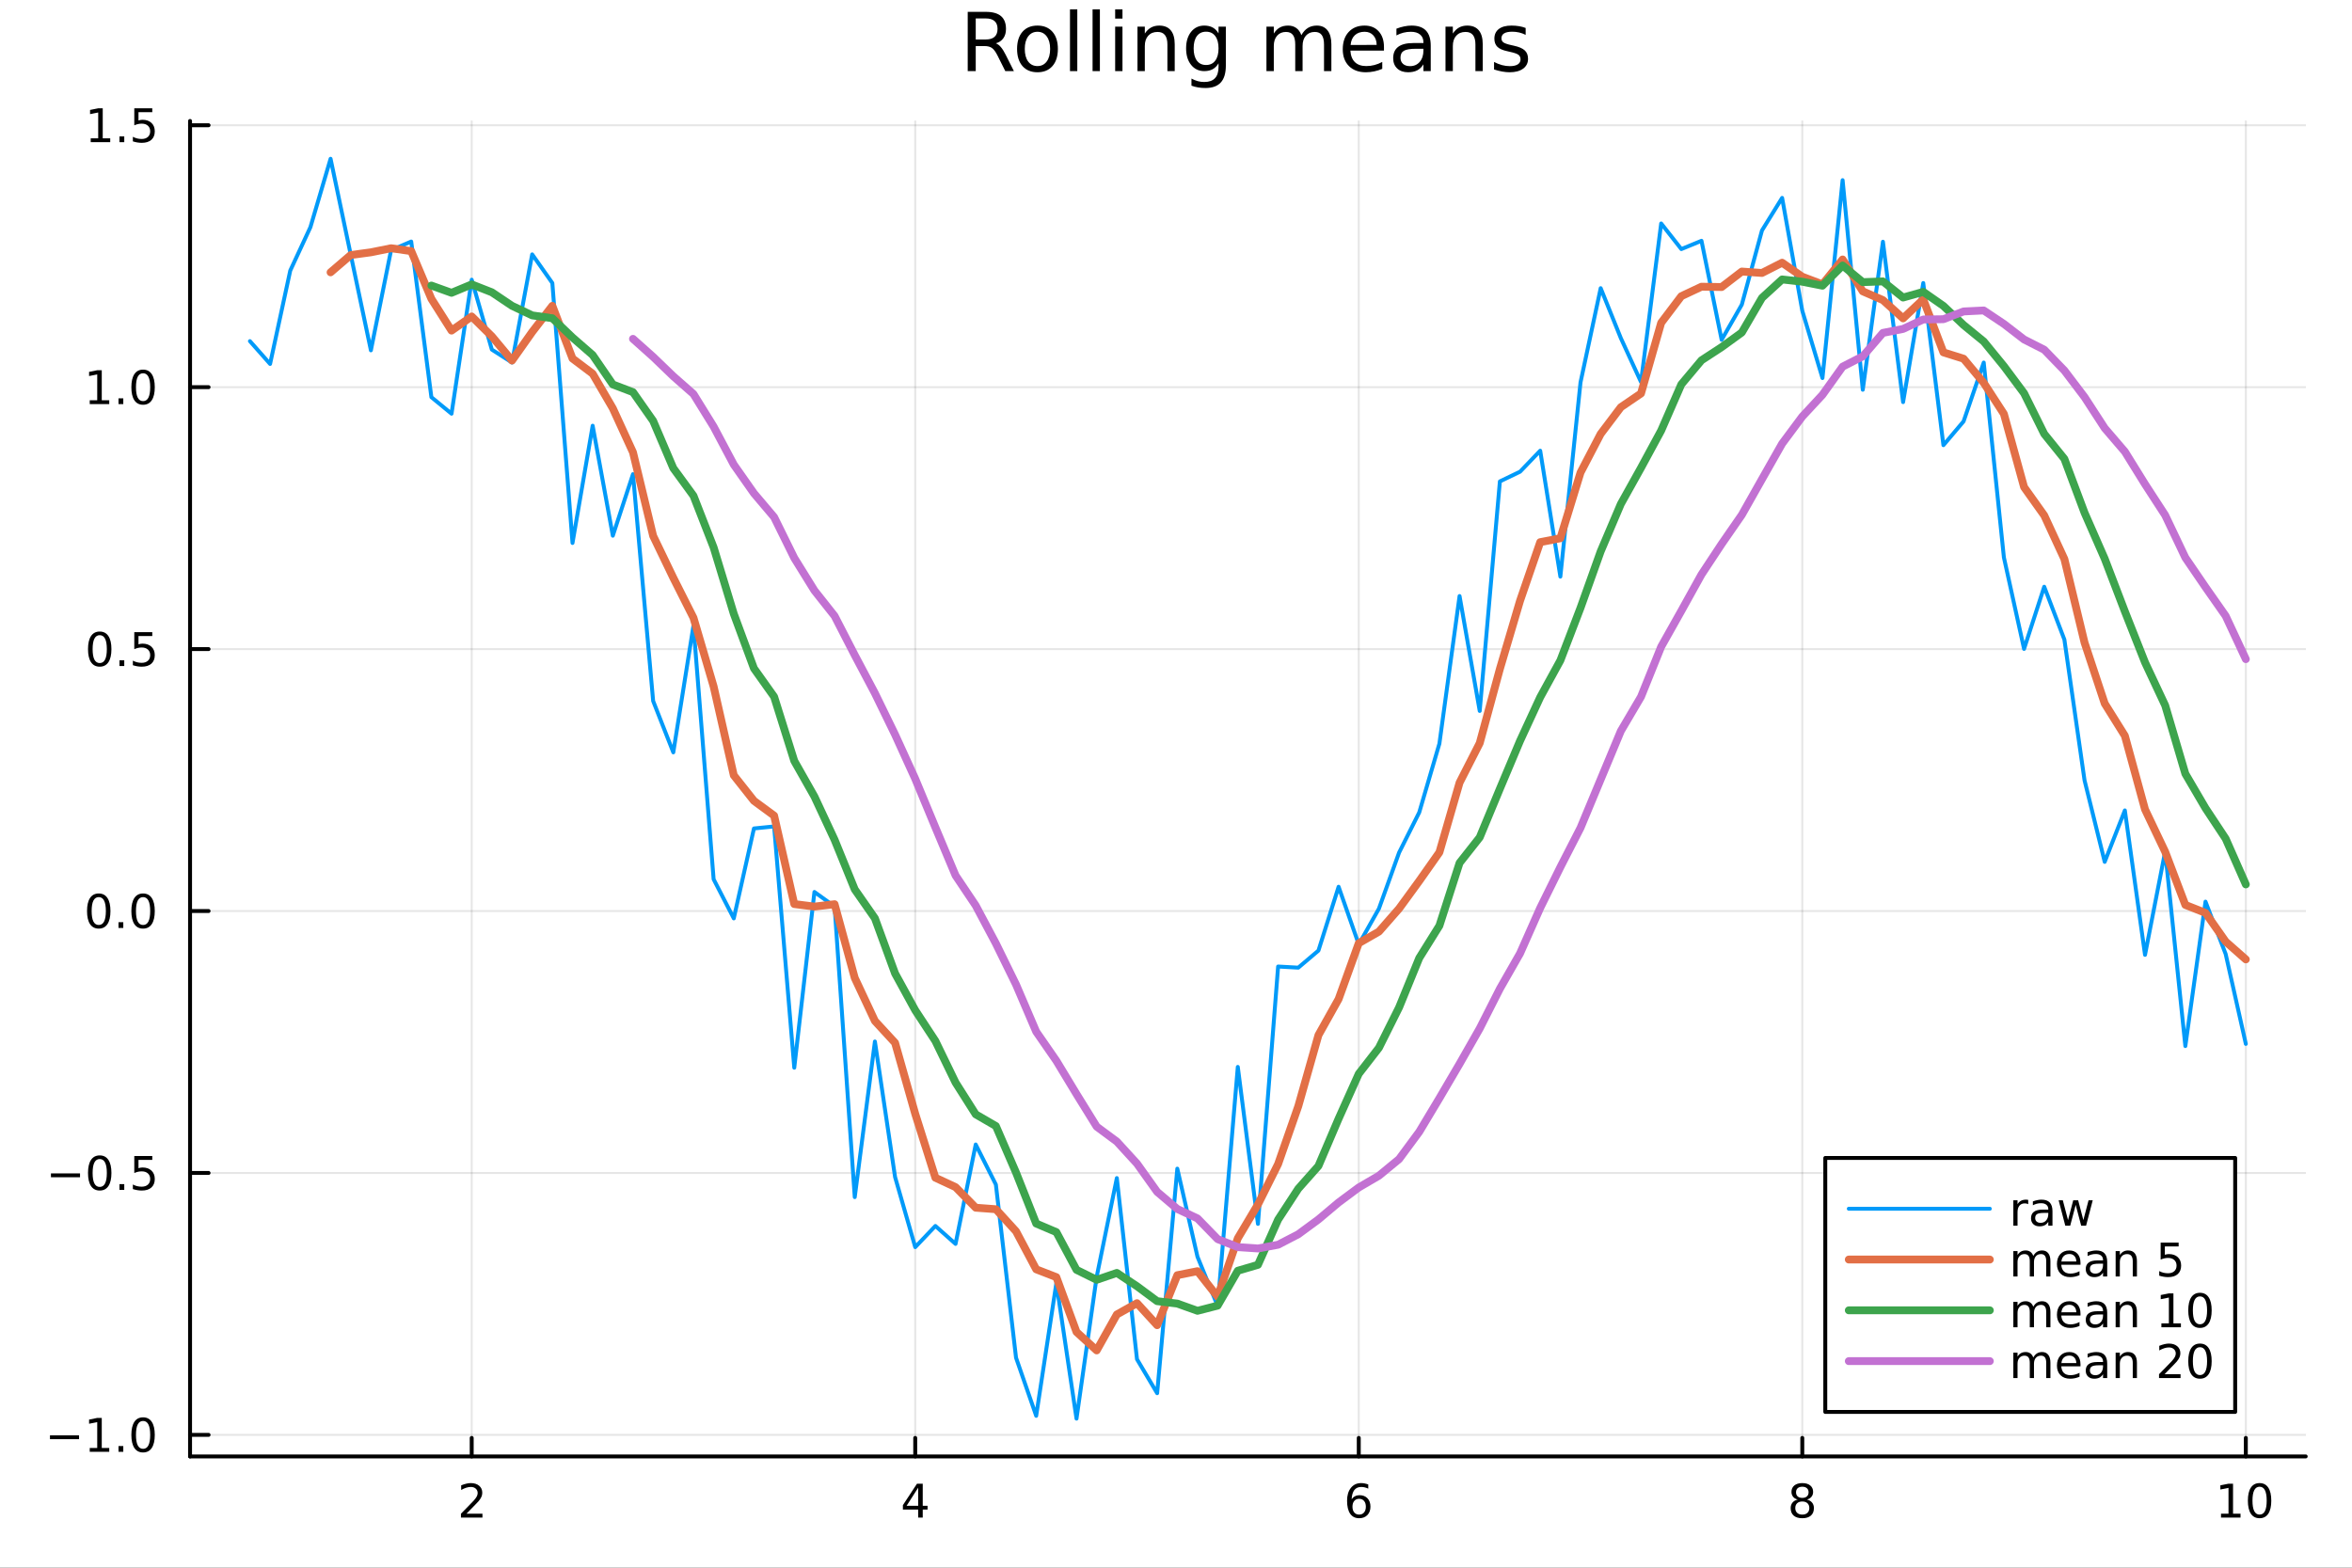 <?xml version="1.0" encoding="utf-8"?>
<svg xmlns="http://www.w3.org/2000/svg" xmlns:xlink="http://www.w3.org/1999/xlink" width="600" height="400" viewBox="0 0 2400 1600">
<rect x="0" y="0" width="2400" height="1600" fill="#333333" stroke="none"/>
<defs>
  <clipPath id="clip470">
    <rect x="0" y="0" width="2400" height="1600"/>
  </clipPath>
</defs>
<path clip-path="url(#clip470)" d="M0 1600 L2400 1600 L2400 0 L0 0  Z" fill="#ffffff" fill-rule="evenodd" fill-opacity="1"/>
<defs>
  <clipPath id="clip471">
    <rect x="480" y="0" width="1681" height="1600"/>
  </clipPath>
</defs>
<path clip-path="url(#clip470)" d="M193.936 1486.45 L2352.76 1486.45 L2352.76 123.472 L193.936 123.472  Z" fill="#ffffff" fill-rule="evenodd" fill-opacity="1"/>
<defs>
  <clipPath id="clip472">
    <rect x="193" y="123" width="2160" height="1364"/>
  </clipPath>
</defs>
<polyline clip-path="url(#clip472)" style="stroke:#000000; stroke-linecap:round; stroke-linejoin:round; stroke-width:2; stroke-opacity:0.1; fill:none" points="481.326,1486.45 481.326,123.472 "/>
<polyline clip-path="url(#clip472)" style="stroke:#000000; stroke-linecap:round; stroke-linejoin:round; stroke-width:2; stroke-opacity:0.1; fill:none" points="933.909,1486.45 933.909,123.472 "/>
<polyline clip-path="url(#clip472)" style="stroke:#000000; stroke-linecap:round; stroke-linejoin:round; stroke-width:2; stroke-opacity:0.1; fill:none" points="1386.49,1486.45 1386.49,123.472 "/>
<polyline clip-path="url(#clip472)" style="stroke:#000000; stroke-linecap:round; stroke-linejoin:round; stroke-width:2; stroke-opacity:0.1; fill:none" points="1839.07,1486.45 1839.07,123.472 "/>
<polyline clip-path="url(#clip472)" style="stroke:#000000; stroke-linecap:round; stroke-linejoin:round; stroke-width:2; stroke-opacity:0.1; fill:none" points="2291.66,1486.45 2291.66,123.472 "/>
<polyline clip-path="url(#clip470)" style="stroke:#000000; stroke-linecap:round; stroke-linejoin:round; stroke-width:4; stroke-opacity:1; fill:none" points="193.936,1486.45 2352.76,1486.45 "/>
<polyline clip-path="url(#clip470)" style="stroke:#000000; stroke-linecap:round; stroke-linejoin:round; stroke-width:4; stroke-opacity:1; fill:none" points="481.326,1486.45 481.326,1467.55 "/>
<polyline clip-path="url(#clip470)" style="stroke:#000000; stroke-linecap:round; stroke-linejoin:round; stroke-width:4; stroke-opacity:1; fill:none" points="933.909,1486.45 933.909,1467.55 "/>
<polyline clip-path="url(#clip470)" style="stroke:#000000; stroke-linecap:round; stroke-linejoin:round; stroke-width:4; stroke-opacity:1; fill:none" points="1386.49,1486.45 1386.49,1467.55 "/>
<polyline clip-path="url(#clip470)" style="stroke:#000000; stroke-linecap:round; stroke-linejoin:round; stroke-width:4; stroke-opacity:1; fill:none" points="1839.07,1486.45 1839.07,1467.55 "/>
<polyline clip-path="url(#clip470)" style="stroke:#000000; stroke-linecap:round; stroke-linejoin:round; stroke-width:4; stroke-opacity:1; fill:none" points="2291.66,1486.45 2291.66,1467.55 "/>
<path clip-path="url(#clip470)" d="M475.979 1544.91 L492.298 1544.91 L492.298 1548.85 L470.354 1548.85 L470.354 1544.91 Q473.016 1542.16 477.599 1537.53 Q482.206 1532.88 483.386 1531.53 Q485.632 1529.01 486.511 1527.27 Q487.414 1525.51 487.414 1523.82 Q487.414 1521.07 485.47 1519.33 Q483.548 1517.6 480.446 1517.6 Q478.247 1517.6 475.794 1518.36 Q473.363 1519.13 470.585 1520.68 L470.585 1515.95 Q473.409 1514.82 475.863 1514.24 Q478.317 1513.66 480.354 1513.66 Q485.724 1513.66 488.919 1516.35 Q492.113 1519.03 492.113 1523.52 Q492.113 1525.65 491.303 1527.57 Q490.516 1529.47 488.409 1532.07 Q487.831 1532.74 484.729 1535.95 Q481.627 1539.15 475.979 1544.91 Z" fill="#000000" fill-rule="nonzero" fill-opacity="1" /><path clip-path="url(#clip470)" d="M936.918 1518.36 L925.113 1536.81 L936.918 1536.81 L936.918 1518.36 M935.691 1514.29 L941.571 1514.29 L941.571 1536.81 L946.501 1536.81 L946.501 1540.7 L941.571 1540.7 L941.571 1548.85 L936.918 1548.85 L936.918 1540.7 L921.316 1540.7 L921.316 1536.19 L935.691 1514.29 Z" fill="#000000" fill-rule="nonzero" fill-opacity="1" /><path clip-path="url(#clip470)" d="M1386.9 1529.7 Q1383.75 1529.7 1381.9 1531.86 Q1380.07 1534.01 1380.07 1537.76 Q1380.07 1541.49 1381.9 1543.66 Q1383.75 1545.82 1386.9 1545.82 Q1390.04 1545.82 1391.87 1543.66 Q1393.73 1541.49 1393.73 1537.76 Q1393.73 1534.01 1391.87 1531.86 Q1390.04 1529.7 1386.9 1529.7 M1396.18 1515.05 L1396.18 1519.31 Q1394.42 1518.48 1392.61 1518.04 Q1390.83 1517.6 1389.07 1517.6 Q1384.44 1517.6 1381.99 1520.72 Q1379.56 1523.85 1379.21 1530.17 Q1380.58 1528.15 1382.64 1527.09 Q1384.7 1526 1387.17 1526 Q1392.38 1526 1395.39 1529.17 Q1398.42 1532.32 1398.42 1537.76 Q1398.42 1543.08 1395.28 1546.3 Q1392.13 1549.52 1386.9 1549.52 Q1380.9 1549.52 1377.73 1544.94 Q1374.56 1540.33 1374.56 1531.6 Q1374.56 1523.41 1378.45 1518.55 Q1382.34 1513.66 1388.89 1513.66 Q1390.65 1513.66 1392.43 1514.01 Q1394.23 1514.36 1396.18 1515.05 Z" fill="#000000" fill-rule="nonzero" fill-opacity="1" /><path clip-path="url(#clip470)" d="M1839.07 1532.44 Q1835.74 1532.44 1833.82 1534.22 Q1831.92 1536 1831.92 1539.13 Q1831.92 1542.25 1833.82 1544.03 Q1835.74 1545.82 1839.07 1545.82 Q1842.41 1545.82 1844.33 1544.03 Q1846.25 1542.23 1846.25 1539.13 Q1846.25 1536 1844.33 1534.22 Q1842.43 1532.44 1839.07 1532.44 M1834.4 1530.45 Q1831.39 1529.7 1829.7 1527.64 Q1828.03 1525.58 1828.03 1522.62 Q1828.03 1518.48 1830.97 1516.07 Q1833.94 1513.66 1839.07 1513.66 Q1844.24 1513.66 1847.18 1516.07 Q1850.12 1518.48 1850.12 1522.62 Q1850.12 1525.58 1848.43 1527.64 Q1846.76 1529.7 1843.77 1530.45 Q1847.15 1531.23 1849.03 1533.52 Q1850.93 1535.82 1850.93 1539.13 Q1850.93 1544.15 1847.85 1546.83 Q1844.79 1549.52 1839.07 1549.52 Q1833.36 1549.52 1830.28 1546.83 Q1827.22 1544.15 1827.22 1539.13 Q1827.22 1535.82 1829.12 1533.52 Q1831.02 1531.23 1834.4 1530.45 M1832.69 1523.06 Q1832.69 1525.75 1834.35 1527.25 Q1836.04 1528.76 1839.07 1528.76 Q1842.08 1528.76 1843.77 1527.25 Q1845.49 1525.75 1845.49 1523.06 Q1845.49 1520.38 1843.77 1518.87 Q1842.08 1517.37 1839.07 1517.37 Q1836.04 1517.37 1834.35 1518.87 Q1832.69 1520.38 1832.69 1523.06 Z" fill="#000000" fill-rule="nonzero" fill-opacity="1" /><path clip-path="url(#clip470)" d="M2266.34 1544.91 L2273.98 1544.91 L2273.98 1518.55 L2265.67 1520.21 L2265.67 1515.95 L2273.94 1514.29 L2278.61 1514.29 L2278.61 1544.91 L2286.25 1544.91 L2286.25 1548.85 L2266.34 1548.85 L2266.34 1544.91 Z" fill="#000000" fill-rule="nonzero" fill-opacity="1" /><path clip-path="url(#clip470)" d="M2305.7 1517.37 Q2302.09 1517.37 2300.26 1520.93 Q2298.45 1524.47 2298.45 1531.6 Q2298.45 1538.71 2300.26 1542.27 Q2302.09 1545.82 2305.7 1545.82 Q2309.33 1545.82 2311.14 1542.27 Q2312.96 1538.71 2312.96 1531.6 Q2312.96 1524.47 2311.14 1520.93 Q2309.33 1517.37 2305.7 1517.37 M2305.7 1513.66 Q2311.51 1513.66 2314.56 1518.27 Q2317.64 1522.85 2317.64 1531.6 Q2317.64 1540.33 2314.56 1544.94 Q2311.51 1549.52 2305.7 1549.52 Q2299.89 1549.52 2296.81 1544.94 Q2293.75 1540.33 2293.75 1531.6 Q2293.75 1522.85 2296.81 1518.27 Q2299.89 1513.66 2305.7 1513.66 Z" fill="#000000" fill-rule="nonzero" fill-opacity="1" /><polyline clip-path="url(#clip472)" style="stroke:#000000; stroke-linecap:round; stroke-linejoin:round; stroke-width:2; stroke-opacity:0.1; fill:none" points="193.936,1464.45 2352.76,1464.45 "/>
<polyline clip-path="url(#clip472)" style="stroke:#000000; stroke-linecap:round; stroke-linejoin:round; stroke-width:2; stroke-opacity:0.1; fill:none" points="193.936,1197.13 2352.76,1197.13 "/>
<polyline clip-path="url(#clip472)" style="stroke:#000000; stroke-linecap:round; stroke-linejoin:round; stroke-width:2; stroke-opacity:0.1; fill:none" points="193.936,929.802 2352.76,929.802 "/>
<polyline clip-path="url(#clip472)" style="stroke:#000000; stroke-linecap:round; stroke-linejoin:round; stroke-width:2; stroke-opacity:0.1; fill:none" points="193.936,662.476 2352.76,662.476 "/>
<polyline clip-path="url(#clip472)" style="stroke:#000000; stroke-linecap:round; stroke-linejoin:round; stroke-width:2; stroke-opacity:0.1; fill:none" points="193.936,395.151 2352.76,395.151 "/>
<polyline clip-path="url(#clip472)" style="stroke:#000000; stroke-linecap:round; stroke-linejoin:round; stroke-width:2; stroke-opacity:0.1; fill:none" points="193.936,127.825 2352.76,127.825 "/>
<polyline clip-path="url(#clip470)" style="stroke:#000000; stroke-linecap:round; stroke-linejoin:round; stroke-width:4; stroke-opacity:1; fill:none" points="193.936,1486.45 193.936,123.472 "/>
<polyline clip-path="url(#clip470)" style="stroke:#000000; stroke-linecap:round; stroke-linejoin:round; stroke-width:4; stroke-opacity:1; fill:none" points="193.936,1464.45 212.834,1464.45 "/>
<polyline clip-path="url(#clip470)" style="stroke:#000000; stroke-linecap:round; stroke-linejoin:round; stroke-width:4; stroke-opacity:1; fill:none" points="193.936,1197.13 212.834,1197.13 "/>
<polyline clip-path="url(#clip470)" style="stroke:#000000; stroke-linecap:round; stroke-linejoin:round; stroke-width:4; stroke-opacity:1; fill:none" points="193.936,929.802 212.834,929.802 "/>
<polyline clip-path="url(#clip470)" style="stroke:#000000; stroke-linecap:round; stroke-linejoin:round; stroke-width:4; stroke-opacity:1; fill:none" points="193.936,662.476 212.834,662.476 "/>
<polyline clip-path="url(#clip470)" style="stroke:#000000; stroke-linecap:round; stroke-linejoin:round; stroke-width:4; stroke-opacity:1; fill:none" points="193.936,395.151 212.834,395.151 "/>
<polyline clip-path="url(#clip470)" style="stroke:#000000; stroke-linecap:round; stroke-linejoin:round; stroke-width:4; stroke-opacity:1; fill:none" points="193.936,127.825 212.834,127.825 "/>
<path clip-path="url(#clip470)" d="M50.992 1464.9 L80.668 1464.9 L80.668 1468.84 L50.992 1468.84 L50.992 1464.9 Z" fill="#000000" fill-rule="nonzero" fill-opacity="1" /><path clip-path="url(#clip470)" d="M91.571 1477.8 L99.21 1477.8 L99.21 1451.43 L90.899 1453.1 L90.899 1448.84 L99.163 1447.17 L103.839 1447.17 L103.839 1477.8 L111.478 1477.8 L111.478 1481.73 L91.571 1481.73 L91.571 1477.8 Z" fill="#000000" fill-rule="nonzero" fill-opacity="1" /><path clip-path="url(#clip470)" d="M120.922 1475.85 L125.807 1475.85 L125.807 1481.73 L120.922 1481.73 L120.922 1475.85 Z" fill="#000000" fill-rule="nonzero" fill-opacity="1" /><path clip-path="url(#clip470)" d="M145.992 1450.25 Q142.381 1450.25 140.552 1453.82 Q138.746 1457.36 138.746 1464.49 Q138.746 1471.59 140.552 1475.16 Q142.381 1478.7 145.992 1478.7 Q149.626 1478.7 151.431 1475.16 Q153.26 1471.59 153.26 1464.49 Q153.26 1457.36 151.431 1453.82 Q149.626 1450.25 145.992 1450.25 M145.992 1446.55 Q151.802 1446.55 154.857 1451.15 Q157.936 1455.74 157.936 1464.49 Q157.936 1473.21 154.857 1477.82 Q151.802 1482.4 145.992 1482.4 Q140.181 1482.4 137.103 1477.82 Q134.047 1473.21 134.047 1464.49 Q134.047 1455.74 137.103 1451.15 Q140.181 1446.55 145.992 1446.55 Z" fill="#000000" fill-rule="nonzero" fill-opacity="1" /><path clip-path="url(#clip470)" d="M51.987 1197.58 L81.663 1197.58 L81.663 1201.51 L51.987 1201.51 L51.987 1197.58 Z" fill="#000000" fill-rule="nonzero" fill-opacity="1" /><path clip-path="url(#clip470)" d="M101.756 1182.93 Q98.145 1182.93 96.316 1186.49 Q94.51 1190.03 94.51 1197.16 Q94.51 1204.27 96.316 1207.83 Q98.145 1211.38 101.756 1211.38 Q105.39 1211.38 107.196 1207.83 Q109.024 1204.27 109.024 1197.16 Q109.024 1190.03 107.196 1186.49 Q105.39 1182.93 101.756 1182.93 M101.756 1179.22 Q107.566 1179.22 110.621 1183.83 Q113.7 1188.41 113.7 1197.16 Q113.7 1205.89 110.621 1210.5 Q107.566 1215.08 101.756 1215.08 Q95.946 1215.08 92.867 1210.5 Q89.811 1205.89 89.811 1197.16 Q89.811 1188.41 92.867 1183.83 Q95.946 1179.22 101.756 1179.22 Z" fill="#000000" fill-rule="nonzero" fill-opacity="1" /><path clip-path="url(#clip470)" d="M121.918 1208.53 L126.802 1208.53 L126.802 1214.41 L121.918 1214.41 L121.918 1208.53 Z" fill="#000000" fill-rule="nonzero" fill-opacity="1" /><path clip-path="url(#clip470)" d="M137.033 1179.85 L155.39 1179.85 L155.39 1183.78 L141.316 1183.78 L141.316 1192.26 Q142.334 1191.91 143.353 1191.75 Q144.371 1191.56 145.39 1191.56 Q151.177 1191.56 154.556 1194.73 Q157.936 1197.9 157.936 1203.32 Q157.936 1208.9 154.464 1212 Q150.992 1215.08 144.672 1215.08 Q142.496 1215.08 140.228 1214.71 Q137.982 1214.34 135.575 1213.6 L135.575 1208.9 Q137.658 1210.03 139.881 1210.59 Q142.103 1211.14 144.58 1211.14 Q148.584 1211.14 150.922 1209.04 Q153.26 1206.93 153.26 1203.32 Q153.26 1199.71 150.922 1197.6 Q148.584 1195.5 144.58 1195.5 Q142.705 1195.5 140.83 1195.91 Q138.978 1196.33 137.033 1197.21 L137.033 1179.85 Z" fill="#000000" fill-rule="nonzero" fill-opacity="1" /><path clip-path="url(#clip470)" d="M100.76 915.601 Q97.149 915.601 95.321 919.166 Q93.515 922.707 93.515 929.837 Q93.515 936.943 95.321 940.508 Q97.149 944.05 100.76 944.05 Q104.395 944.05 106.2 940.508 Q108.029 936.943 108.029 929.837 Q108.029 922.707 106.2 919.166 Q104.395 915.601 100.76 915.601 M100.76 911.897 Q106.571 911.897 109.626 916.504 Q112.705 921.087 112.705 929.837 Q112.705 938.564 109.626 943.17 Q106.571 947.753 100.76 947.753 Q94.95 947.753 91.871 943.17 Q88.816 938.564 88.816 929.837 Q88.816 921.087 91.871 916.504 Q94.95 911.897 100.76 911.897 Z" fill="#000000" fill-rule="nonzero" fill-opacity="1" /><path clip-path="url(#clip470)" d="M120.922 941.202 L125.807 941.202 L125.807 947.082 L120.922 947.082 L120.922 941.202 Z" fill="#000000" fill-rule="nonzero" fill-opacity="1" /><path clip-path="url(#clip470)" d="M145.992 915.601 Q142.381 915.601 140.552 919.166 Q138.746 922.707 138.746 929.837 Q138.746 936.943 140.552 940.508 Q142.381 944.05 145.992 944.05 Q149.626 944.05 151.431 940.508 Q153.26 936.943 153.26 929.837 Q153.26 922.707 151.431 919.166 Q149.626 915.601 145.992 915.601 M145.992 911.897 Q151.802 911.897 154.857 916.504 Q157.936 921.087 157.936 929.837 Q157.936 938.564 154.857 943.17 Q151.802 947.753 145.992 947.753 Q140.181 947.753 137.103 943.17 Q134.047 938.564 134.047 929.837 Q134.047 921.087 137.103 916.504 Q140.181 911.897 145.992 911.897 Z" fill="#000000" fill-rule="nonzero" fill-opacity="1" /><path clip-path="url(#clip470)" d="M101.756 648.275 Q98.145 648.275 96.316 651.84 Q94.51 655.382 94.51 662.511 Q94.51 669.618 96.316 673.182 Q98.145 676.724 101.756 676.724 Q105.39 676.724 107.196 673.182 Q109.024 669.618 109.024 662.511 Q109.024 655.382 107.196 651.84 Q105.39 648.275 101.756 648.275 M101.756 644.571 Q107.566 644.571 110.621 649.178 Q113.7 653.761 113.7 662.511 Q113.7 671.238 110.621 675.844 Q107.566 680.428 101.756 680.428 Q95.946 680.428 92.867 675.844 Q89.811 671.238 89.811 662.511 Q89.811 653.761 92.867 649.178 Q95.946 644.571 101.756 644.571 Z" fill="#000000" fill-rule="nonzero" fill-opacity="1" /><path clip-path="url(#clip470)" d="M121.918 673.877 L126.802 673.877 L126.802 679.756 L121.918 679.756 L121.918 673.877 Z" fill="#000000" fill-rule="nonzero" fill-opacity="1" /><path clip-path="url(#clip470)" d="M137.033 645.196 L155.39 645.196 L155.39 649.132 L141.316 649.132 L141.316 657.604 Q142.334 657.257 143.353 657.095 Q144.371 656.909 145.39 656.909 Q151.177 656.909 154.556 660.081 Q157.936 663.252 157.936 668.669 Q157.936 674.247 154.464 677.349 Q150.992 680.428 144.672 680.428 Q142.496 680.428 140.228 680.057 Q137.982 679.687 135.575 678.946 L135.575 674.247 Q137.658 675.381 139.881 675.937 Q142.103 676.493 144.58 676.493 Q148.584 676.493 150.922 674.386 Q153.26 672.28 153.26 668.669 Q153.26 665.057 150.922 662.951 Q148.584 660.845 144.58 660.845 Q142.705 660.845 140.83 661.261 Q138.978 661.678 137.033 662.557 L137.033 645.196 Z" fill="#000000" fill-rule="nonzero" fill-opacity="1" /><path clip-path="url(#clip470)" d="M91.571 408.496 L99.21 408.496 L99.21 382.13 L90.899 383.797 L90.899 379.538 L99.163 377.871 L103.839 377.871 L103.839 408.496 L111.478 408.496 L111.478 412.431 L91.571 412.431 L91.571 408.496 Z" fill="#000000" fill-rule="nonzero" fill-opacity="1" /><path clip-path="url(#clip470)" d="M120.922 406.551 L125.807 406.551 L125.807 412.431 L120.922 412.431 L120.922 406.551 Z" fill="#000000" fill-rule="nonzero" fill-opacity="1" /><path clip-path="url(#clip470)" d="M145.992 380.95 Q142.381 380.95 140.552 384.514 Q138.746 388.056 138.746 395.186 Q138.746 402.292 140.552 405.857 Q142.381 409.398 145.992 409.398 Q149.626 409.398 151.431 405.857 Q153.26 402.292 153.26 395.186 Q153.26 388.056 151.431 384.514 Q149.626 380.95 145.992 380.95 M145.992 377.246 Q151.802 377.246 154.857 381.852 Q157.936 386.436 157.936 395.186 Q157.936 403.912 154.857 408.519 Q151.802 413.102 145.992 413.102 Q140.181 413.102 137.103 408.519 Q134.047 403.912 134.047 395.186 Q134.047 386.436 137.103 381.852 Q140.181 377.246 145.992 377.246 Z" fill="#000000" fill-rule="nonzero" fill-opacity="1" /><path clip-path="url(#clip470)" d="M92.566 141.17 L100.205 141.17 L100.205 114.804 L91.895 116.471 L91.895 112.212 L100.159 110.545 L104.834 110.545 L104.834 141.17 L112.473 141.17 L112.473 145.105 L92.566 145.105 L92.566 141.17 Z" fill="#000000" fill-rule="nonzero" fill-opacity="1" /><path clip-path="url(#clip470)" d="M121.918 139.226 L126.802 139.226 L126.802 145.105 L121.918 145.105 L121.918 139.226 Z" fill="#000000" fill-rule="nonzero" fill-opacity="1" /><path clip-path="url(#clip470)" d="M137.033 110.545 L155.39 110.545 L155.39 114.48 L141.316 114.48 L141.316 122.953 Q142.334 122.605 143.353 122.443 Q144.371 122.258 145.39 122.258 Q151.177 122.258 154.556 125.429 Q157.936 128.601 157.936 134.017 Q157.936 139.596 154.464 142.698 Q150.992 145.777 144.672 145.777 Q142.496 145.777 140.228 145.406 Q137.982 145.036 135.575 144.295 L135.575 139.596 Q137.658 140.73 139.881 141.286 Q142.103 141.841 144.58 141.841 Q148.584 141.841 150.922 139.735 Q153.26 137.628 153.26 134.017 Q153.26 130.406 150.922 128.3 Q148.584 126.193 144.58 126.193 Q142.705 126.193 140.83 126.61 Q138.978 127.027 137.033 127.906 L137.033 110.545 Z" fill="#000000" fill-rule="nonzero" fill-opacity="1" /><path clip-path="url(#clip470)" d="M1016.15 44.22 Q1018.79 45.111 1021.26 48.028 Q1023.77 50.944 1026.28 56.048 L1034.59 72.576 L1025.8 72.576 L1018.06 57.061 Q1015.06 50.985 1012.22 49 Q1009.43 47.015 1004.57 47.015 L995.656 47.015 L995.656 72.576 L987.474 72.576 L987.474 12.096 L1005.95 12.096 Q1016.32 12.096 1021.42 16.43 Q1026.52 20.765 1026.52 29.515 Q1026.52 35.227 1023.85 38.994 Q1021.22 42.761 1016.15 44.22 M995.656 18.82 L995.656 40.29 L1005.95 40.29 Q1011.86 40.29 1014.86 37.576 Q1017.9 34.822 1017.9 29.515 Q1017.9 24.208 1014.86 21.535 Q1011.86 18.82 1005.95 18.82 L995.656 18.82 Z" fill="#000000" fill-rule="nonzero" fill-opacity="1" /><path clip-path="url(#clip470)" d="M1058.65 32.431 Q1052.65 32.431 1049.17 37.131 Q1045.69 41.789 1045.69 49.931 Q1045.69 58.074 1049.13 62.773 Q1052.61 67.431 1058.65 67.431 Q1064.6 67.431 1068.09 62.732 Q1071.57 58.033 1071.57 49.931 Q1071.57 41.87 1068.09 37.171 Q1064.6 32.431 1058.65 32.431 M1058.65 26.112 Q1068.37 26.112 1073.92 32.431 Q1079.47 38.751 1079.47 49.931 Q1079.47 61.071 1073.92 67.431 Q1068.37 73.751 1058.65 73.751 Q1048.89 73.751 1043.34 67.431 Q1037.83 61.071 1037.83 49.931 Q1037.83 38.751 1043.34 32.431 Q1048.89 26.112 1058.65 26.112 Z" fill="#000000" fill-rule="nonzero" fill-opacity="1" /><path clip-path="url(#clip470)" d="M1091.82 9.544 L1099.28 9.544 L1099.28 72.576 L1091.82 72.576 L1091.82 9.544 Z" fill="#000000" fill-rule="nonzero" fill-opacity="1" /><path clip-path="url(#clip470)" d="M1114.87 9.544 L1122.33 9.544 L1122.33 72.576 L1114.87 72.576 L1114.87 9.544 Z" fill="#000000" fill-rule="nonzero" fill-opacity="1" /><path clip-path="url(#clip470)" d="M1137.92 27.206 L1145.38 27.206 L1145.38 72.576 L1137.92 72.576 L1137.92 27.206 M1137.92 9.544 L1145.38 9.544 L1145.38 18.983 L1137.92 18.983 L1137.92 9.544 Z" fill="#000000" fill-rule="nonzero" fill-opacity="1" /><path clip-path="url(#clip470)" d="M1198.69 45.192 L1198.69 72.576 L1191.23 72.576 L1191.23 45.435 Q1191.23 38.994 1188.72 35.794 Q1186.21 32.594 1181.19 32.594 Q1175.15 32.594 1171.67 36.442 Q1168.18 40.29 1168.18 46.934 L1168.18 72.576 L1160.69 72.576 L1160.69 27.206 L1168.18 27.206 L1168.18 34.254 Q1170.86 30.163 1174.46 28.138 Q1178.11 26.112 1182.85 26.112 Q1190.67 26.112 1194.68 30.973 Q1198.69 35.794 1198.69 45.192 Z" fill="#000000" fill-rule="nonzero" fill-opacity="1" /><path clip-path="url(#clip470)" d="M1243.41 49.364 Q1243.41 41.263 1240.05 36.806 Q1236.73 32.35 1230.69 32.35 Q1224.69 32.35 1221.33 36.806 Q1218.01 41.263 1218.01 49.364 Q1218.01 57.426 1221.33 61.882 Q1224.69 66.338 1230.69 66.338 Q1236.73 66.338 1240.05 61.882 Q1243.41 57.426 1243.41 49.364 M1250.86 66.945 Q1250.86 78.531 1245.72 84.162 Q1240.57 89.833 1229.96 89.833 Q1226.03 89.833 1222.55 89.225 Q1219.06 88.658 1215.78 87.443 L1215.78 80.192 Q1219.06 81.974 1222.26 82.825 Q1225.46 83.675 1228.79 83.675 Q1236.12 83.675 1239.76 79.827 Q1243.41 76.019 1243.41 68.282 L1243.41 64.596 Q1241.1 68.606 1237.5 70.591 Q1233.89 72.576 1228.87 72.576 Q1220.52 72.576 1215.42 66.216 Q1210.31 59.856 1210.31 49.364 Q1210.31 38.832 1215.42 32.472 Q1220.52 26.112 1228.87 26.112 Q1233.89 26.112 1237.5 28.097 Q1241.1 30.082 1243.41 34.092 L1243.41 27.206 L1250.86 27.206 L1250.86 66.945 Z" fill="#000000" fill-rule="nonzero" fill-opacity="1" /><path clip-path="url(#clip470)" d="M1327.91 35.915 Q1330.71 30.892 1334.6 28.502 Q1338.48 26.112 1343.75 26.112 Q1350.84 26.112 1354.69 31.095 Q1358.54 36.037 1358.54 45.192 L1358.54 72.576 L1351.04 72.576 L1351.04 45.435 Q1351.04 38.913 1348.73 35.753 Q1346.42 32.594 1341.68 32.594 Q1335.89 32.594 1332.53 36.442 Q1329.17 40.29 1329.17 46.934 L1329.17 72.576 L1321.67 72.576 L1321.67 45.435 Q1321.67 38.873 1319.36 35.753 Q1317.06 32.594 1312.23 32.594 Q1306.52 32.594 1303.16 36.482 Q1299.8 40.331 1299.8 46.934 L1299.8 72.576 L1292.3 72.576 L1292.3 27.206 L1299.8 27.206 L1299.8 34.254 Q1302.35 30.082 1305.92 28.097 Q1309.48 26.112 1314.38 26.112 Q1319.32 26.112 1322.77 28.624 Q1326.25 31.135 1327.91 35.915 Z" fill="#000000" fill-rule="nonzero" fill-opacity="1" /><path clip-path="url(#clip470)" d="M1412.21 48.028 L1412.21 51.673 L1377.94 51.673 Q1378.43 59.37 1382.56 63.421 Q1386.73 67.431 1394.14 67.431 Q1398.44 67.431 1402.45 66.378 Q1406.5 65.325 1410.47 63.218 L1410.47 70.267 Q1406.46 71.968 1402.25 72.86 Q1398.03 73.751 1393.7 73.751 Q1382.84 73.751 1376.48 67.431 Q1370.16 61.112 1370.16 50.337 Q1370.16 39.197 1376.16 32.675 Q1382.19 26.112 1392.4 26.112 Q1401.56 26.112 1406.86 32.026 Q1412.21 37.9 1412.21 48.028 M1404.76 45.84 Q1404.68 39.723 1401.31 36.077 Q1397.99 32.431 1392.48 32.431 Q1386.24 32.431 1382.48 35.956 Q1378.75 39.48 1378.18 45.88 L1404.76 45.84 Z" fill="#000000" fill-rule="nonzero" fill-opacity="1" /><path clip-path="url(#clip470)" d="M1445.06 49.769 Q1436.03 49.769 1432.55 51.835 Q1429.06 53.901 1429.06 58.884 Q1429.06 62.854 1431.66 65.203 Q1434.29 67.512 1438.78 67.512 Q1444.98 67.512 1448.71 63.137 Q1452.48 58.722 1452.48 51.43 L1452.48 49.769 L1445.06 49.769 M1459.93 46.691 L1459.93 72.576 L1452.48 72.576 L1452.48 65.689 Q1449.92 69.821 1446.12 71.806 Q1442.31 73.751 1436.8 73.751 Q1429.83 73.751 1425.7 69.862 Q1421.61 65.933 1421.61 59.37 Q1421.61 51.714 1426.71 47.825 Q1431.86 43.936 1442.03 43.936 L1452.48 43.936 L1452.48 43.207 Q1452.48 38.062 1449.07 35.267 Q1445.71 32.431 1439.6 32.431 Q1435.71 32.431 1432.02 33.363 Q1428.33 34.295 1424.93 36.158 L1424.93 29.272 Q1429.02 27.692 1432.87 26.922 Q1436.72 26.112 1440.36 26.112 Q1450.21 26.112 1455.07 31.216 Q1459.93 36.32 1459.93 46.691 Z" fill="#000000" fill-rule="nonzero" fill-opacity="1" /><path clip-path="url(#clip470)" d="M1513 45.192 L1513 72.576 L1505.54 72.576 L1505.54 45.435 Q1505.54 38.994 1503.03 35.794 Q1500.52 32.594 1495.5 32.594 Q1489.46 32.594 1485.98 36.442 Q1482.49 40.29 1482.49 46.934 L1482.49 72.576 L1475 72.576 L1475 27.206 L1482.49 27.206 L1482.49 34.254 Q1485.17 30.163 1488.77 28.138 Q1492.42 26.112 1497.16 26.112 Q1504.98 26.112 1508.99 30.973 Q1513 35.794 1513 45.192 Z" fill="#000000" fill-rule="nonzero" fill-opacity="1" /><path clip-path="url(#clip470)" d="M1556.79 28.543 L1556.79 35.591 Q1553.63 33.971 1550.23 33.161 Q1546.82 32.35 1543.18 32.35 Q1537.63 32.35 1534.83 34.052 Q1532.08 35.753 1532.08 39.156 Q1532.08 41.749 1534.06 43.248 Q1536.05 44.706 1542.04 46.043 L1544.59 46.61 Q1552.53 48.311 1555.86 51.43 Q1559.22 54.509 1559.22 60.059 Q1559.22 66.378 1554.2 70.064 Q1549.21 73.751 1540.46 73.751 Q1536.82 73.751 1532.85 73.022 Q1528.92 72.333 1524.54 70.915 L1524.54 63.218 Q1528.67 65.365 1532.68 66.459 Q1536.7 67.512 1540.62 67.512 Q1545.89 67.512 1548.73 65.73 Q1551.56 63.907 1551.56 60.626 Q1551.56 57.588 1549.5 55.967 Q1547.47 54.347 1540.54 52.848 L1537.95 52.24 Q1531.02 50.782 1527.95 47.785 Q1524.87 44.746 1524.87 39.48 Q1524.87 33.08 1529.4 29.596 Q1533.94 26.112 1542.29 26.112 Q1546.42 26.112 1550.06 26.72 Q1553.71 27.327 1556.79 28.543 Z" fill="#000000" fill-rule="nonzero" fill-opacity="1" /><polyline clip-path="url(#clip472)" style="stroke:#009af9; stroke-linecap:round; stroke-linejoin:round; stroke-width:4; stroke-opacity:1; fill:none" points="255.035,348.184 275.607,371.442 296.179,276.162 316.751,231.84 337.322,162.047 357.894,259.951 378.466,357.558 399.038,255.391 419.61,246.517 440.182,405.349 460.754,422.223 481.326,285.48 501.898,356.815 522.47,369.991 543.042,259.614 563.614,288.859 584.186,554.161 604.758,434.492 625.33,546.746 645.902,483.922 666.474,715.438 687.046,767.869 707.617,638.534 728.189,897.363 748.761,937.328 769.333,845.541 789.905,843.465 810.477,1089.71 831.049,910.36 851.621,925.186 872.193,1221.78 892.765,1062.97 913.337,1201.29 933.909,1272.85 954.481,1251.23 975.053,1269.54 995.625,1168.09 1016.2,1208.99 1036.77,1385.71 1057.34,1445 1077.91,1309.53 1098.48,1447.87 1119.06,1303.12 1139.63,1202.37 1160.2,1387.25 1180.77,1421.92 1201.34,1192.74 1221.92,1282.65 1242.49,1332.95 1263.06,1088.92 1283.63,1249.12 1304.2,986.449 1324.78,987.6 1345.35,970.181 1365.92,905.041 1386.49,963.84 1407.06,927.39 1427.64,870.158 1448.21,829.129 1468.78,758.943 1489.35,608.339 1509.92,725.602 1530.5,491.322 1551.07,481.423 1571.64,459.992 1592.21,588.473 1612.78,390.178 1633.35,294.115 1653.93,345.129 1674.5,389.894 1695.07,228.066 1715.64,254.226 1736.21,245.761 1756.79,346.831 1777.36,310.884 1797.93,235.228 1818.5,201.957 1839.07,317.19 1859.65,385.839 1880.22,183.873 1900.79,397.793 1921.36,246.729 1941.93,410.405 1962.51,288.862 1983.08,454.359 2003.65,430.06 2024.22,370.025 2044.79,568.889 2065.37,662.296 2085.94,598.836 2106.51,652.746 2127.08,796.396 2147.65,879.63 2168.23,827.109 2188.8,974.539 2209.37,868.929 2229.94,1067.63 2250.51,920.224 2271.09,973.7 2291.66,1065.41 "/>
<polyline clip-path="url(#clip472)" style="stroke:#e26f46; stroke-linecap:round; stroke-linejoin:round; stroke-width:8; stroke-opacity:1; fill:none" points="337.322,277.935 357.894,260.288 378.466,257.511 399.038,253.357 419.61,256.293 440.182,304.953 460.754,337.407 481.326,322.992 501.898,343.277 522.47,367.972 543.042,338.825 563.614,312.152 584.186,365.888 604.758,381.423 625.33,416.774 645.902,461.636 666.474,546.952 687.046,589.693 707.617,630.502 728.189,700.625 748.761,791.306 769.333,817.327 789.905,832.446 810.477,922.682 831.049,925.281 851.621,922.853 872.193,998.101 892.765,1042 913.337,1064.32 933.909,1136.82 954.481,1202.02 975.053,1211.58 995.625,1232.6 1016.2,1234.14 1036.77,1256.71 1057.34,1295.47 1077.91,1303.46 1098.48,1359.42 1119.06,1378.25 1139.63,1341.58 1160.2,1330.03 1180.77,1352.51 1201.34,1301.48 1221.92,1297.39 1242.49,1323.5 1263.06,1263.84 1283.63,1229.28 1304.2,1188.02 1324.78,1129.01 1345.35,1056.46 1365.92,1019.68 1386.49,962.622 1407.06,950.811 1427.64,927.322 1448.21,899.112 1468.78,869.892 1489.35,798.792 1509.92,758.434 1530.5,682.667 1551.07,613.126 1571.64,553.336 1592.21,549.362 1612.78,482.278 1633.35,442.836 1653.93,415.577 1674.5,401.558 1695.07,329.476 1715.64,302.286 1736.21,292.615 1756.79,292.955 1777.36,277.153 1797.93,278.586 1818.5,268.132 1839.07,282.418 1859.65,290.22 1880.22,264.818 1900.79,297.33 1921.36,306.285 1941.93,324.928 1962.51,305.532 1983.08,359.63 2003.65,366.083 2024.22,390.742 2044.79,422.439 2065.37,497.126 2085.94,526.021 2106.51,570.558 2127.08,655.833 2147.65,717.981 2168.23,750.943 2188.8,826.084 2209.37,869.321 2229.94,923.567 2250.51,931.685 2271.09,961.004 2291.66,979.178 "/>
<polyline clip-path="url(#clip472)" style="stroke:#3da44d; stroke-linecap:round; stroke-linejoin:round; stroke-width:8; stroke-opacity:1; fill:none" points="440.182,291.444 460.754,298.848 481.326,290.252 501.898,298.317 522.47,312.132 543.042,321.889 563.614,324.78 584.186,344.44 604.758,362.35 625.33,392.373 645.902,400.23 666.474,429.552 687.046,477.791 707.617,505.963 728.189,558.7 748.761,626.471 769.333,682.139 789.905,711.07 810.477,776.592 831.049,812.953 851.621,857.08 872.193,907.714 892.765,937.224 913.337,993.5 933.909,1031.05 954.481,1062.44 975.053,1104.84 995.625,1137.3 1016.2,1149.23 1036.77,1196.76 1057.34,1248.75 1077.91,1257.52 1098.48,1296.01 1119.06,1306.19 1139.63,1299.15 1160.2,1312.75 1180.77,1327.99 1201.34,1330.45 1221.92,1337.82 1242.49,1332.54 1263.06,1296.93 1283.63,1290.89 1304.2,1244.75 1324.78,1213.2 1345.35,1189.98 1365.92,1141.76 1386.49,1095.95 1407.06,1069.41 1427.64,1028.17 1448.21,977.784 1468.78,944.785 1489.35,880.707 1509.92,854.622 1530.5,804.995 1551.07,756.119 1571.64,711.614 1592.21,674.077 1612.78,620.356 1633.35,562.752 1653.93,514.352 1674.5,477.447 1695.07,439.419 1715.64,392.282 1736.21,367.726 1756.79,354.266 1777.36,339.356 1797.93,304.031 1818.5,285.209 1839.07,287.517 1859.65,291.588 1880.22,270.985 1900.79,287.958 1921.36,287.208 1941.93,303.673 1962.51,297.876 1983.08,312.224 2003.65,331.707 2024.22,348.514 2044.79,373.683 2065.37,401.329 2085.94,442.825 2106.51,468.321 2127.08,523.287 2147.65,570.21 2168.23,624.035 2188.8,676.053 2209.37,719.94 2229.94,789.7 2250.51,824.833 2271.09,855.973 2291.66,902.631 "/>
<polyline clip-path="url(#clip472)" style="stroke:#c271d2; stroke-linecap:round; stroke-linejoin:round; stroke-width:8; stroke-opacity:1; fill:none" points="645.902,345.837 666.474,364.2 687.046,384.021 707.617,402.14 728.189,435.416 748.761,474.18 769.333,503.459 789.905,527.755 810.477,569.471 831.049,602.663 851.621,628.655 872.193,668.633 892.765,707.508 913.337,749.731 933.909,794.874 954.481,844.455 975.053,893.489 995.625,924.186 1016.2,962.91 1036.77,1004.86 1057.34,1052.91 1077.91,1082.62 1098.48,1116.62 1119.06,1149.85 1139.63,1165.1 1160.2,1187.59 1180.77,1216.41 1201.34,1233.88 1221.92,1243.52 1242.49,1264.65 1263.06,1272.84 1283.63,1274.21 1304.2,1270.38 1324.78,1259.7 1345.35,1244.56 1365.92,1227.25 1386.49,1211.97 1407.06,1199.93 1427.64,1182.99 1448.21,1155.16 1468.78,1120.86 1489.35,1085.8 1509.92,1049.69 1530.5,1009.1 1551.07,973.049 1571.64,926.686 1592.21,885.014 1612.78,844.885 1633.35,795.459 1653.93,746.068 1674.5,711.116 1695.07,660.063 1715.64,623.452 1736.21,586.36 1756.79,555.193 1777.36,525.485 1797.93,489.054 1818.5,452.782 1839.07,425.134 1859.65,402.97 1880.22,374.216 1900.79,363.689 1921.36,339.745 1941.93,335.699 1962.51,326.071 1983.08,325.79 2003.65,317.869 2024.22,316.861 2044.79,330.6 2065.37,346.458 2085.94,356.905 2106.51,378.139 2127.08,405.248 2147.65,436.941 2168.23,460.955 2188.8,494.138 2209.37,525.823 2229.94,569.107 2250.51,599.258 2271.09,628.651 2291.66,672.728 "/>
<path clip-path="url(#clip470)" d="M1862.53 1441.02 L2280.8 1441.02 L2280.8 1181.82 L1862.53 1181.82  Z" fill="#ffffff" fill-rule="evenodd" fill-opacity="1"/>
<polyline clip-path="url(#clip470)" style="stroke:#000000; stroke-linecap:round; stroke-linejoin:round; stroke-width:4; stroke-opacity:1; fill:none" points="1862.53,1441.02 2280.8,1441.02 2280.8,1181.82 1862.53,1181.82 1862.53,1441.02 "/>
<polyline clip-path="url(#clip470)" style="stroke:#009af9; stroke-linecap:round; stroke-linejoin:round; stroke-width:4; stroke-opacity:1; fill:none" points="1886.52,1233.66 2030.44,1233.66 "/>
<path clip-path="url(#clip470)" d="M2069.61 1228.99 Q2068.89 1228.57 2068.04 1228.39 Q2067.2 1228.18 2066.18 1228.18 Q2062.57 1228.18 2060.63 1230.54 Q2058.71 1232.88 2058.71 1237.28 L2058.71 1250.94 L2054.43 1250.94 L2054.43 1225.01 L2058.71 1225.01 L2058.71 1229.04 Q2060.05 1226.68 2062.2 1225.54 Q2064.36 1224.38 2067.43 1224.38 Q2067.87 1224.38 2068.41 1224.45 Q2068.94 1224.5 2069.59 1224.62 L2069.61 1228.99 Z" fill="#000000" fill-rule="nonzero" fill-opacity="1" /><path clip-path="url(#clip470)" d="M2085.86 1237.9 Q2080.7 1237.9 2078.71 1239.08 Q2076.72 1240.26 2076.72 1243.11 Q2076.72 1245.38 2078.2 1246.72 Q2079.7 1248.04 2082.27 1248.04 Q2085.81 1248.04 2087.94 1245.54 Q2090.1 1243.02 2090.1 1238.85 L2090.1 1237.9 L2085.86 1237.9 M2094.36 1236.14 L2094.36 1250.94 L2090.1 1250.94 L2090.1 1247 Q2088.64 1249.36 2086.46 1250.5 Q2084.29 1251.61 2081.14 1251.61 Q2077.16 1251.61 2074.8 1249.38 Q2072.46 1247.14 2072.46 1243.39 Q2072.46 1239.01 2075.37 1236.79 Q2078.31 1234.57 2084.12 1234.57 L2090.1 1234.57 L2090.1 1234.15 Q2090.1 1231.21 2088.15 1229.62 Q2086.23 1228 2082.74 1228 Q2080.51 1228 2078.41 1228.53 Q2076.3 1229.06 2074.36 1230.13 L2074.36 1226.19 Q2076.69 1225.29 2078.89 1224.85 Q2081.09 1224.38 2083.18 1224.38 Q2088.8 1224.38 2091.58 1227.3 Q2094.36 1230.22 2094.36 1236.14 Z" fill="#000000" fill-rule="nonzero" fill-opacity="1" /><path clip-path="url(#clip470)" d="M2100.65 1225.01 L2104.91 1225.01 L2110.24 1245.24 L2115.54 1225.01 L2120.56 1225.01 L2125.88 1245.24 L2131.18 1225.01 L2135.44 1225.01 L2128.66 1250.94 L2123.64 1250.94 L2118.06 1229.69 L2112.46 1250.94 L2107.43 1250.94 L2100.65 1225.01 Z" fill="#000000" fill-rule="nonzero" fill-opacity="1" /><polyline clip-path="url(#clip470)" style="stroke:#e26f46; stroke-linecap:round; stroke-linejoin:round; stroke-width:8; stroke-opacity:1; fill:none" points="1886.52,1285.5 2030.44,1285.5 "/>
<path clip-path="url(#clip470)" d="M2074.77 1281.83 Q2076.37 1278.96 2078.59 1277.59 Q2080.81 1276.22 2083.82 1276.22 Q2087.87 1276.22 2090.07 1279.07 Q2092.27 1281.9 2092.27 1287.13 L2092.27 1302.78 L2087.99 1302.78 L2087.99 1287.27 Q2087.99 1283.54 2086.67 1281.73 Q2085.35 1279.93 2082.64 1279.93 Q2079.33 1279.93 2077.41 1282.13 Q2075.49 1284.33 2075.49 1288.12 L2075.49 1302.78 L2071.21 1302.78 L2071.21 1287.27 Q2071.21 1283.52 2069.89 1281.73 Q2068.57 1279.93 2065.81 1279.93 Q2062.55 1279.93 2060.63 1282.15 Q2058.71 1284.35 2058.71 1288.12 L2058.71 1302.78 L2054.43 1302.78 L2054.43 1276.85 L2058.71 1276.85 L2058.71 1280.88 Q2060.17 1278.49 2062.2 1277.36 Q2064.24 1276.22 2067.04 1276.22 Q2069.86 1276.22 2071.83 1277.66 Q2073.82 1279.09 2074.77 1281.83 Z" fill="#000000" fill-rule="nonzero" fill-opacity="1" /><path clip-path="url(#clip470)" d="M2122.94 1288.75 L2122.94 1290.83 L2103.36 1290.83 Q2103.64 1295.23 2106 1297.54 Q2108.38 1299.84 2112.62 1299.84 Q2115.07 1299.84 2117.36 1299.23 Q2119.68 1298.63 2121.95 1297.43 L2121.95 1301.46 Q2119.66 1302.43 2117.25 1302.94 Q2114.84 1303.45 2112.36 1303.45 Q2106.16 1303.45 2102.53 1299.84 Q2098.92 1296.22 2098.92 1290.07 Q2098.92 1283.7 2102.34 1279.97 Q2105.79 1276.22 2111.62 1276.22 Q2116.86 1276.22 2119.89 1279.6 Q2122.94 1282.96 2122.94 1288.75 M2118.68 1287.5 Q2118.64 1284 2116.72 1281.92 Q2114.82 1279.84 2111.67 1279.84 Q2108.11 1279.84 2105.95 1281.85 Q2103.82 1283.86 2103.5 1287.52 L2118.68 1287.5 Z" fill="#000000" fill-rule="nonzero" fill-opacity="1" /><path clip-path="url(#clip470)" d="M2141.72 1289.74 Q2136.55 1289.74 2134.56 1290.92 Q2132.57 1292.1 2132.57 1294.95 Q2132.57 1297.22 2134.05 1298.56 Q2135.56 1299.88 2138.13 1299.88 Q2141.67 1299.88 2143.8 1297.38 Q2145.95 1294.86 2145.95 1290.69 L2145.95 1289.74 L2141.72 1289.74 M2150.21 1287.98 L2150.21 1302.78 L2145.95 1302.78 L2145.95 1298.84 Q2144.49 1301.2 2142.32 1302.34 Q2140.14 1303.45 2136.99 1303.45 Q2133.01 1303.45 2130.65 1301.22 Q2128.31 1298.98 2128.31 1295.23 Q2128.31 1290.85 2131.23 1288.63 Q2134.17 1286.41 2139.98 1286.41 L2145.95 1286.41 L2145.95 1285.99 Q2145.95 1283.05 2144.01 1281.46 Q2142.09 1279.84 2138.59 1279.84 Q2136.37 1279.84 2134.26 1280.37 Q2132.16 1280.9 2130.21 1281.97 L2130.21 1278.03 Q2132.55 1277.13 2134.75 1276.69 Q2136.95 1276.22 2139.03 1276.22 Q2144.66 1276.22 2147.43 1279.14 Q2150.21 1282.06 2150.21 1287.98 Z" fill="#000000" fill-rule="nonzero" fill-opacity="1" /><path clip-path="url(#clip470)" d="M2180.54 1287.13 L2180.54 1302.78 L2176.28 1302.78 L2176.28 1287.27 Q2176.28 1283.59 2174.84 1281.76 Q2173.41 1279.93 2170.54 1279.93 Q2167.09 1279.93 2165.1 1282.13 Q2163.11 1284.33 2163.11 1288.12 L2163.11 1302.78 L2158.82 1302.78 L2158.82 1276.85 L2163.11 1276.85 L2163.11 1280.88 Q2164.63 1278.54 2166.69 1277.38 Q2168.78 1276.22 2171.48 1276.22 Q2175.95 1276.22 2178.24 1279 Q2180.54 1281.76 2180.54 1287.13 Z" fill="#000000" fill-rule="nonzero" fill-opacity="1" /><path clip-path="url(#clip470)" d="M2204.75 1268.22 L2223.1 1268.22 L2223.1 1272.15 L2209.03 1272.15 L2209.03 1280.62 Q2210.05 1280.28 2211.07 1280.11 Q2212.09 1279.93 2213.1 1279.93 Q2218.89 1279.93 2222.27 1283.1 Q2225.65 1286.27 2225.65 1291.69 Q2225.65 1297.27 2222.18 1300.37 Q2218.71 1303.45 2212.39 1303.45 Q2210.21 1303.45 2207.94 1303.08 Q2205.7 1302.71 2203.29 1301.97 L2203.29 1297.27 Q2205.37 1298.4 2207.6 1298.96 Q2209.82 1299.51 2212.29 1299.51 Q2216.3 1299.51 2218.64 1297.41 Q2220.98 1295.3 2220.98 1291.69 Q2220.98 1288.08 2218.64 1285.97 Q2216.3 1283.86 2212.29 1283.86 Q2210.42 1283.86 2208.54 1284.28 Q2206.69 1284.7 2204.75 1285.58 L2204.75 1268.22 Z" fill="#000000" fill-rule="nonzero" fill-opacity="1" /><polyline clip-path="url(#clip470)" style="stroke:#3da44d; stroke-linecap:round; stroke-linejoin:round; stroke-width:8; stroke-opacity:1; fill:none" points="1886.52,1337.34 2030.44,1337.34 "/>
<path clip-path="url(#clip470)" d="M2074.77 1333.67 Q2076.37 1330.8 2078.59 1329.43 Q2080.81 1328.06 2083.82 1328.06 Q2087.87 1328.06 2090.07 1330.91 Q2092.27 1333.74 2092.27 1338.97 L2092.27 1354.62 L2087.99 1354.62 L2087.99 1339.11 Q2087.99 1335.38 2086.67 1333.57 Q2085.35 1331.77 2082.64 1331.77 Q2079.33 1331.77 2077.41 1333.97 Q2075.49 1336.17 2075.49 1339.96 L2075.49 1354.62 L2071.21 1354.62 L2071.21 1339.11 Q2071.21 1335.36 2069.89 1333.57 Q2068.57 1331.77 2065.81 1331.77 Q2062.55 1331.77 2060.63 1333.99 Q2058.71 1336.19 2058.71 1339.96 L2058.71 1354.62 L2054.43 1354.62 L2054.43 1328.69 L2058.71 1328.69 L2058.71 1332.72 Q2060.17 1330.33 2062.2 1329.2 Q2064.24 1328.06 2067.04 1328.06 Q2069.86 1328.06 2071.83 1329.5 Q2073.82 1330.93 2074.77 1333.67 Z" fill="#000000" fill-rule="nonzero" fill-opacity="1" /><path clip-path="url(#clip470)" d="M2122.94 1340.59 L2122.94 1342.67 L2103.36 1342.67 Q2103.64 1347.07 2106 1349.38 Q2108.38 1351.68 2112.62 1351.68 Q2115.07 1351.68 2117.36 1351.07 Q2119.68 1350.47 2121.95 1349.27 L2121.95 1353.3 Q2119.66 1354.27 2117.25 1354.78 Q2114.84 1355.29 2112.36 1355.29 Q2106.16 1355.29 2102.53 1351.68 Q2098.92 1348.06 2098.92 1341.91 Q2098.92 1335.54 2102.34 1331.81 Q2105.79 1328.06 2111.62 1328.06 Q2116.86 1328.06 2119.89 1331.44 Q2122.94 1334.8 2122.94 1340.59 M2118.68 1339.34 Q2118.64 1335.84 2116.72 1333.76 Q2114.82 1331.68 2111.67 1331.68 Q2108.11 1331.68 2105.95 1333.69 Q2103.82 1335.7 2103.5 1339.36 L2118.68 1339.34 Z" fill="#000000" fill-rule="nonzero" fill-opacity="1" /><path clip-path="url(#clip470)" d="M2141.72 1341.58 Q2136.55 1341.58 2134.56 1342.76 Q2132.57 1343.94 2132.57 1346.79 Q2132.57 1349.06 2134.05 1350.4 Q2135.56 1351.72 2138.13 1351.72 Q2141.67 1351.72 2143.8 1349.22 Q2145.95 1346.7 2145.95 1342.53 L2145.95 1341.58 L2141.72 1341.58 M2150.21 1339.82 L2150.21 1354.62 L2145.95 1354.62 L2145.95 1350.68 Q2144.49 1353.04 2142.32 1354.18 Q2140.14 1355.29 2136.99 1355.29 Q2133.01 1355.29 2130.65 1353.06 Q2128.31 1350.82 2128.31 1347.07 Q2128.31 1342.69 2131.23 1340.47 Q2134.17 1338.25 2139.98 1338.25 L2145.95 1338.25 L2145.95 1337.83 Q2145.95 1334.89 2144.01 1333.3 Q2142.09 1331.68 2138.59 1331.68 Q2136.37 1331.68 2134.26 1332.21 Q2132.16 1332.74 2130.21 1333.81 L2130.21 1329.87 Q2132.55 1328.97 2134.75 1328.53 Q2136.95 1328.06 2139.03 1328.06 Q2144.66 1328.06 2147.43 1330.98 Q2150.21 1333.9 2150.21 1339.82 Z" fill="#000000" fill-rule="nonzero" fill-opacity="1" /><path clip-path="url(#clip470)" d="M2180.54 1338.97 L2180.54 1354.62 L2176.28 1354.62 L2176.28 1339.11 Q2176.28 1335.43 2174.84 1333.6 Q2173.41 1331.77 2170.54 1331.77 Q2167.09 1331.77 2165.1 1333.97 Q2163.11 1336.17 2163.11 1339.96 L2163.11 1354.62 L2158.82 1354.62 L2158.82 1328.69 L2163.11 1328.69 L2163.11 1332.72 Q2164.63 1330.38 2166.69 1329.22 Q2168.78 1328.06 2171.48 1328.06 Q2175.95 1328.06 2178.24 1330.84 Q2180.54 1333.6 2180.54 1338.97 Z" fill="#000000" fill-rule="nonzero" fill-opacity="1" /><path clip-path="url(#clip470)" d="M2205.51 1350.68 L2213.15 1350.68 L2213.15 1324.31 L2204.84 1325.98 L2204.84 1321.72 L2213.1 1320.06 L2217.78 1320.06 L2217.78 1350.68 L2225.42 1350.68 L2225.42 1354.62 L2205.51 1354.62 L2205.51 1350.68 Z" fill="#000000" fill-rule="nonzero" fill-opacity="1" /><path clip-path="url(#clip470)" d="M2244.86 1323.13 Q2241.25 1323.13 2239.42 1326.7 Q2237.62 1330.24 2237.62 1337.37 Q2237.62 1344.48 2239.42 1348.04 Q2241.25 1351.58 2244.86 1351.58 Q2248.5 1351.58 2250.3 1348.04 Q2252.13 1344.48 2252.13 1337.37 Q2252.13 1330.24 2250.3 1326.7 Q2248.5 1323.13 2244.86 1323.13 M2244.86 1319.43 Q2250.67 1319.43 2253.73 1324.04 Q2256.81 1328.62 2256.81 1337.37 Q2256.81 1346.1 2253.73 1350.7 Q2250.67 1355.29 2244.86 1355.29 Q2239.05 1355.29 2235.98 1350.7 Q2232.92 1346.1 2232.92 1337.37 Q2232.92 1328.62 2235.98 1324.04 Q2239.05 1319.43 2244.86 1319.43 Z" fill="#000000" fill-rule="nonzero" fill-opacity="1" /><polyline clip-path="url(#clip470)" style="stroke:#c271d2; stroke-linecap:round; stroke-linejoin:round; stroke-width:8; stroke-opacity:1; fill:none" points="1886.52,1389.18 2030.44,1389.18 "/>
<path clip-path="url(#clip470)" d="M2074.77 1385.51 Q2076.37 1382.64 2078.59 1381.27 Q2080.81 1379.9 2083.82 1379.9 Q2087.87 1379.9 2090.07 1382.75 Q2092.27 1385.58 2092.27 1390.81 L2092.27 1406.46 L2087.99 1406.46 L2087.99 1390.95 Q2087.99 1387.22 2086.67 1385.41 Q2085.35 1383.61 2082.64 1383.61 Q2079.33 1383.61 2077.41 1385.81 Q2075.49 1388.01 2075.49 1391.8 L2075.49 1406.46 L2071.21 1406.46 L2071.21 1390.95 Q2071.21 1387.2 2069.89 1385.41 Q2068.57 1383.61 2065.81 1383.61 Q2062.55 1383.61 2060.63 1385.83 Q2058.71 1388.03 2058.71 1391.8 L2058.71 1406.46 L2054.43 1406.46 L2054.43 1380.53 L2058.71 1380.53 L2058.71 1384.56 Q2060.17 1382.17 2062.2 1381.04 Q2064.24 1379.9 2067.04 1379.9 Q2069.86 1379.9 2071.83 1381.34 Q2073.82 1382.77 2074.77 1385.51 Z" fill="#000000" fill-rule="nonzero" fill-opacity="1" /><path clip-path="url(#clip470)" d="M2122.94 1392.43 L2122.94 1394.51 L2103.36 1394.51 Q2103.64 1398.91 2106 1401.22 Q2108.38 1403.52 2112.62 1403.52 Q2115.07 1403.52 2117.36 1402.91 Q2119.68 1402.31 2121.95 1401.11 L2121.95 1405.14 Q2119.66 1406.11 2117.25 1406.62 Q2114.84 1407.13 2112.36 1407.13 Q2106.16 1407.13 2102.53 1403.52 Q2098.92 1399.9 2098.92 1393.75 Q2098.92 1387.38 2102.34 1383.65 Q2105.79 1379.9 2111.62 1379.9 Q2116.86 1379.9 2119.89 1383.28 Q2122.94 1386.64 2122.94 1392.43 M2118.68 1391.18 Q2118.64 1387.68 2116.72 1385.6 Q2114.82 1383.52 2111.67 1383.52 Q2108.11 1383.52 2105.95 1385.53 Q2103.82 1387.54 2103.5 1391.2 L2118.68 1391.18 Z" fill="#000000" fill-rule="nonzero" fill-opacity="1" /><path clip-path="url(#clip470)" d="M2141.72 1393.42 Q2136.55 1393.42 2134.56 1394.6 Q2132.57 1395.78 2132.57 1398.63 Q2132.57 1400.9 2134.05 1402.24 Q2135.56 1403.56 2138.13 1403.56 Q2141.67 1403.56 2143.8 1401.06 Q2145.95 1398.54 2145.95 1394.37 L2145.95 1393.42 L2141.72 1393.42 M2150.21 1391.66 L2150.21 1406.46 L2145.95 1406.46 L2145.95 1402.52 Q2144.49 1404.88 2142.32 1406.02 Q2140.14 1407.13 2136.99 1407.13 Q2133.01 1407.13 2130.65 1404.9 Q2128.31 1402.66 2128.31 1398.91 Q2128.31 1394.53 2131.23 1392.31 Q2134.17 1390.09 2139.98 1390.09 L2145.95 1390.09 L2145.95 1389.67 Q2145.95 1386.73 2144.01 1385.14 Q2142.09 1383.52 2138.59 1383.52 Q2136.37 1383.52 2134.26 1384.05 Q2132.16 1384.58 2130.21 1385.65 L2130.21 1381.71 Q2132.55 1380.81 2134.75 1380.37 Q2136.95 1379.9 2139.03 1379.9 Q2144.66 1379.9 2147.43 1382.82 Q2150.21 1385.74 2150.21 1391.66 Z" fill="#000000" fill-rule="nonzero" fill-opacity="1" /><path clip-path="url(#clip470)" d="M2180.54 1390.81 L2180.54 1406.46 L2176.28 1406.46 L2176.28 1390.95 Q2176.28 1387.27 2174.84 1385.44 Q2173.41 1383.61 2170.54 1383.61 Q2167.09 1383.61 2165.1 1385.81 Q2163.11 1388.01 2163.11 1391.8 L2163.11 1406.46 L2158.82 1406.46 L2158.82 1380.53 L2163.11 1380.53 L2163.11 1384.56 Q2164.63 1382.22 2166.69 1381.06 Q2168.78 1379.9 2171.48 1379.9 Q2175.95 1379.9 2178.24 1382.68 Q2180.54 1385.44 2180.54 1390.81 Z" fill="#000000" fill-rule="nonzero" fill-opacity="1" /><path clip-path="url(#clip470)" d="M2208.73 1402.52 L2225.05 1402.52 L2225.05 1406.46 L2203.1 1406.46 L2203.1 1402.52 Q2205.77 1399.77 2210.35 1395.14 Q2214.96 1390.48 2216.14 1389.14 Q2218.38 1386.62 2219.26 1384.88 Q2220.17 1383.12 2220.17 1381.43 Q2220.17 1378.68 2218.22 1376.94 Q2216.3 1375.21 2213.2 1375.21 Q2211 1375.21 2208.54 1375.97 Q2206.11 1376.73 2203.34 1378.28 L2203.34 1373.56 Q2206.16 1372.43 2208.61 1371.85 Q2211.07 1371.27 2213.1 1371.27 Q2218.48 1371.27 2221.67 1373.96 Q2224.86 1376.64 2224.86 1381.13 Q2224.86 1383.26 2224.05 1385.18 Q2223.27 1387.08 2221.16 1389.67 Q2220.58 1390.34 2217.48 1393.56 Q2214.38 1396.76 2208.73 1402.52 Z" fill="#000000" fill-rule="nonzero" fill-opacity="1" /><path clip-path="url(#clip470)" d="M2244.86 1374.97 Q2241.25 1374.97 2239.42 1378.54 Q2237.62 1382.08 2237.62 1389.21 Q2237.62 1396.32 2239.42 1399.88 Q2241.25 1403.42 2244.86 1403.42 Q2248.5 1403.42 2250.3 1399.88 Q2252.13 1396.32 2252.13 1389.21 Q2252.13 1382.08 2250.3 1378.54 Q2248.5 1374.97 2244.86 1374.97 M2244.86 1371.27 Q2250.67 1371.27 2253.73 1375.88 Q2256.81 1380.46 2256.81 1389.21 Q2256.81 1397.94 2253.73 1402.54 Q2250.67 1407.13 2244.86 1407.13 Q2239.05 1407.13 2235.98 1402.54 Q2232.92 1397.94 2232.92 1389.21 Q2232.92 1380.46 2235.98 1375.88 Q2239.05 1371.27 2244.86 1371.27 Z" fill="#000000" fill-rule="nonzero" fill-opacity="1" /></svg>
